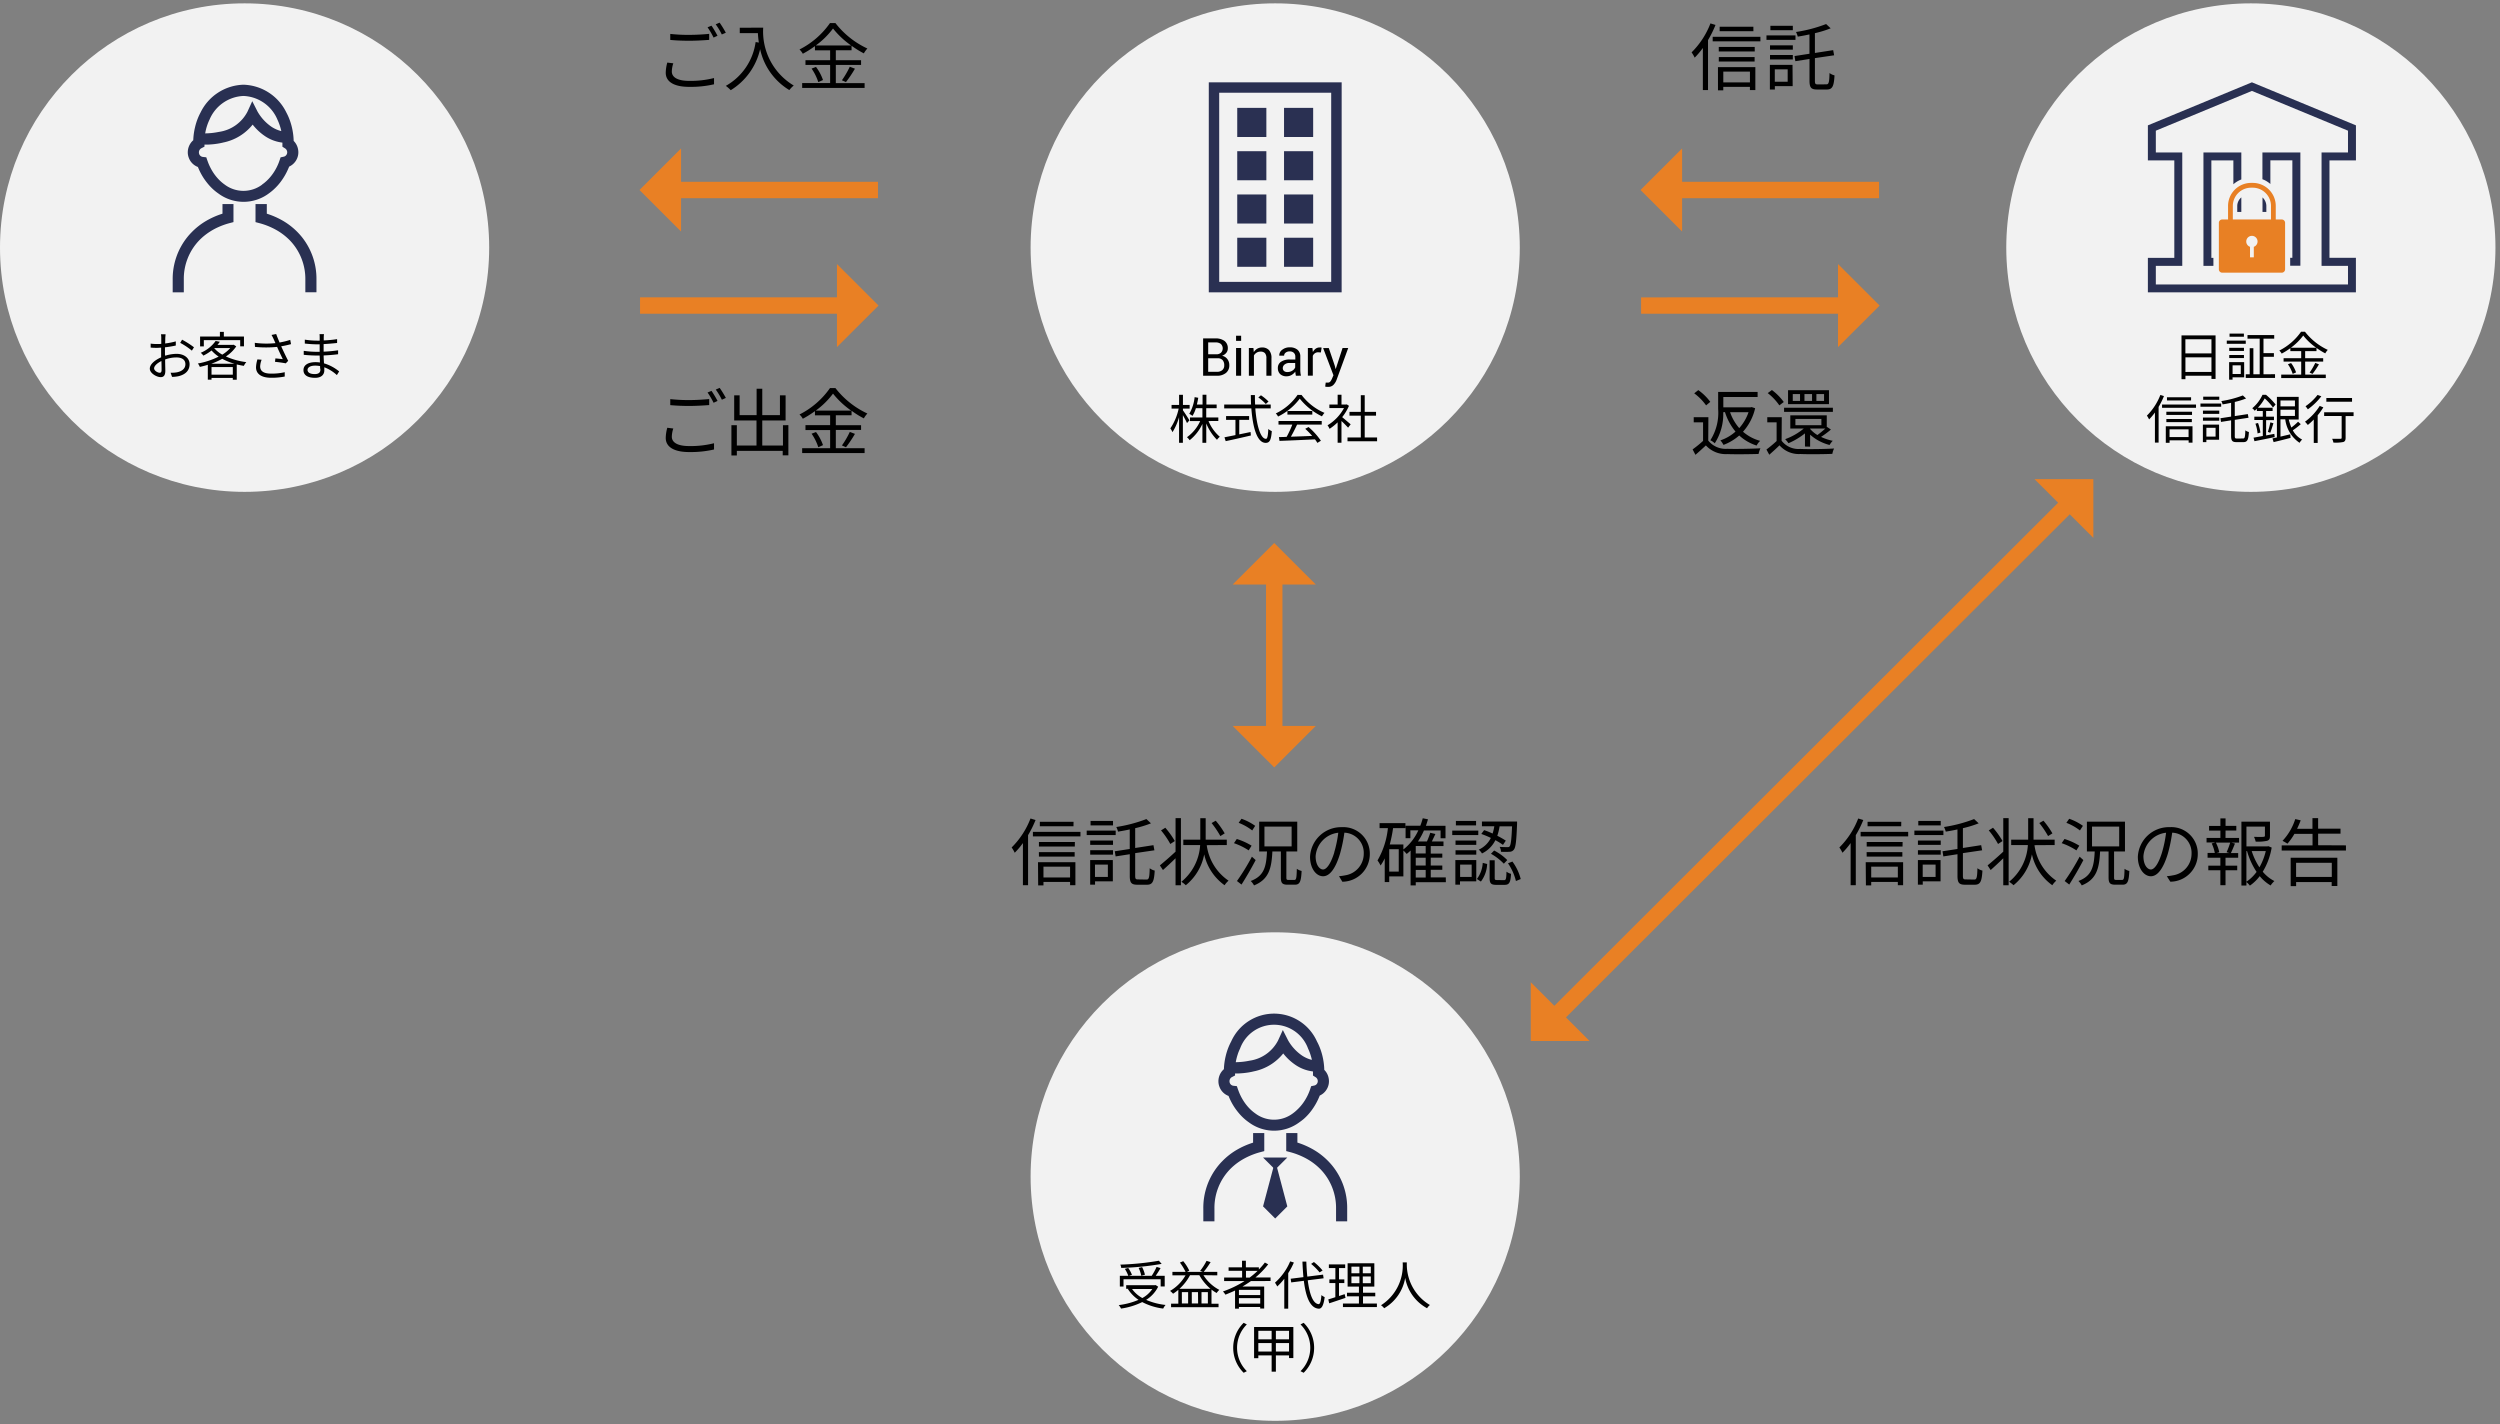 <svg xmlns="http://www.w3.org/2000/svg" width="330" height="188" viewBox="0 0 330 188"><rect x="0" y="0" width="330" height="188" fill="#808080" stroke="none"/><g fill="none"><g transform="translate(135.882 122.103)"><ellipse cx="32.444" cy="33.203" fill="#F2F2F2" rx="32.286" ry="32.241"/><path d="M16.996 47.741a4.316 4.316 0 0 1-1.588 1.74 8.88 8.88 0 0 0 2.567.67 1.94 1.94 0 0 0-.314.479 8.117 8.117 0 0 1-2.769-.859 9.351 9.351 0 0 1-2.798.859 1.918 1.918 0 0 0-.307-.46c.9-.106 1.781-.34 2.616-.694a4.888 4.888 0 0 1-1.401-1.429l.07-.026h-.298v-.478h3.785l.105-.018.332.216zm-4.574-.026h-.485v-1.41h1.12a4.849 4.849 0 0 0-.459-.915l.445-.123c.202.28.367.585.493.907l-.411.13h3.02a8.58 8.58 0 0 0 .646-1.179l.52.16c-.188.34-.43.714-.64 1.02h1.188v1.406h-.534v-.947h-4.903v.951zm5.034-2.985a36.527 36.527 0 0 1-5.333.533 1.584 1.584 0 0 0-.12-.436 36.265 36.265 0 0 0 5.09-.515l.363.418zm-3.909 3.314c.358.494.823.902 1.36 1.194a3.792 3.792 0 0 0 1.32-1.194h-2.68zm1.215-1.762a4.012 4.012 0 0 0-.348-1.019l.463-.104c.168.317.293.655.374 1.004l-.49.12zm8.213-.06a5.449 5.449 0 0 0 2.096 1.94c-.136.121-.256.26-.355.411a5.09 5.09 0 0 1-.68-.451v1.866h.93v.459H18.7v-.467h.957v-1.825a6.02 6.02 0 0 1-.695.515 2.655 2.655 0 0 0-.396-.373 5.512 5.512 0 0 0 2.04-2.052h-1.73v-.46h1.737a7.006 7.006 0 0 0-.747-1.227l.437-.186c.32.381.589.803.8 1.253l-.314.16h2.119l-.374-.13c.325-.413.61-.856.848-1.324l.535.164c-.274.452-.58.883-.916 1.29H24.8v.46l-1.824-.023zm.93 1.795a6.491 6.491 0 0 1-1.472-1.795h-1.23a6.602 6.602 0 0 1-1.393 1.795h4.095zm-2.955.444h-.826v1.493h.826v-1.493zm1.304 0h-.819v1.493h.834l-.015-1.493zm1.304 1.493v-1.493h-.84v1.493h.84zm5.687-2.955c-.373.257-.747.5-1.12.72h2.865v2.9h-.527v-.195h-2.81v.22h-.508v-2.399c-.415.202-.848.373-1.27.549a3.027 3.027 0 0 0-.325-.426 13.692 13.692 0 0 0 2.855-1.373h-2.702v-.467h2.373v-.888h-1.783v-.459h1.771v-.865h.509v.865h1.715v.284c.286-.285.551-.59.792-.914l.437.235a10.515 10.515 0 0 1-1.685 1.739h2v.466L29.244 47zm1.222 1.156h-2.81v.687h2.81v-.687zm0 1.818v-.72h-2.81v.72h2.81zm-1.394-3.437c.37-.273.722-.57 1.054-.888h-1.54v.888h.486zm5.837-1.986a9.349 9.349 0 0 1-.747 1.4v4.687h-.52v-3.944a7.84 7.84 0 0 1-.93 1.018 3.358 3.358 0 0 0-.299-.5 7.77 7.77 0 0 0 2.007-2.813l.49.153zm1.831 2.344c.236 1.836.688 3.079 1.431 3.15.202 0 .314-.396.374-1.194.132.106.276.196.43.268-.153 1.187-.43 1.545-.792 1.526-1.121-.082-1.693-1.518-1.958-3.679l-1.667.21-.071-.486 1.682-.209a40.748 40.748 0 0 1-.131-2.052h.515c.023.701.064 1.373.131 1.981l2.078-.261.07.485-2.092.261zm1.562-1.04a7.397 7.397 0 0 0-1.12-1.12l.373-.25c.421.33.805.705 1.143 1.119l-.396.25zm3.423 3.361c-.747.25-1.536.519-2.152.72l-.12-.518c.258-.075.576-.172.93-.291V47.26h-.788v-.485h.792v-1.493h-.86v-.485h2.153v.485h-.814v1.493h.702v.485h-.702v1.713l.747-.25.112.492zm4.144.747v.47h-4.484v-.47h2.111v-.952H41.92v-.47h1.577v-.81h-1.494v-3.086h3.527v3.086h-1.495v.81h1.618v.47h-1.618v.952h1.835zm-3.363-3.993h1.054v-.873h-1.054v.873zm0 1.31h1.054v-.889h-1.054v.889zm2.56-2.183h-1.061v.873h1.06v-.873zm0 1.294h-1.061v.889h1.06v-.889zm4.749-1.858v.317a6.238 6.238 0 0 0 3.05 5.31 1.54 1.54 0 0 0-.374.426 5.687 5.687 0 0 1-2.889-4.008 5.74 5.74 0 0 1-2.776 4.008 1.908 1.908 0 0 0-.415-.396 6.21 6.21 0 0 0 2.859-5.657h.545zM26.902 55.805a4.605 4.605 0 0 1 1.383-3.298l.415.216a4.333 4.333 0 0 0 0 6.168l-.415.213a4.602 4.602 0 0 1-1.383-3.299zm7.938-2.746v4.105h-.569v-.355h-1.737v2.15h-.56v-2.15h-1.757v.373h-.56V53.06h5.182zm-4.623.507v1.12h1.756v-1.12h-1.756zm1.756 2.732v-1.12h-1.756v1.12h1.756zm2.298-2.732h-1.737v1.12h1.733l.004-1.12zm0 2.732v-1.12h-1.737v1.12h1.737zm3.311-.493a4.602 4.602 0 0 1-1.383 3.3l-.414-.214a4.333 4.333 0 0 0 0-6.168l.414-.216a4.605 4.605 0 0 1 1.383 3.298z" fill="#000"/><g fill="#293052"><path d="M36.255 25.56c.34-.306.65-.643.927-1.007a8.451 8.451 0 0 0 1.05-1.817c.03-.075.067-.15.097-.228a2.05 2.05 0 0 0 .867-.746c.294-.439.406-.974.314-1.493a2.1 2.1 0 0 0-.587-1.15 8.571 8.571 0 0 0-.074-.929 8.603 8.603 0 0 0-.553-2.104 7.76 7.76 0 0 0-.34-.72 6.196 6.196 0 0 0-5.66-3.67 6.196 6.196 0 0 0-5.659 3.67 8.36 8.36 0 0 0-.333.701 8.235 8.235 0 0 0-.403 1.273 8.572 8.572 0 0 0-.228 1.686l-.026.026a2.125 2.125 0 0 0-.684 1.818c.022.17.065.336.127.496a2.04 2.04 0 0 0 1.196 1.194c.173.437.383.86.628 1.261.158.259.331.508.519.747.277.36.587.696.927 1 .19.168.39.325.598.47a5.578 5.578 0 0 0 6.707-.022 6.8 6.8 0 0 0 .59-.456zm-8.759-8.49c.089-.263.193-.521.314-.772a4.772 4.772 0 0 1 4.484-3.135 4.772 4.772 0 0 1 4.485 3.135c.123.262.229.531.317.806.076.23.14.462.19.698a3.673 3.673 0 0 1-.6-.198 4.254 4.254 0 0 1-.7-.373 6.097 6.097 0 0 1-1.842-2.011l-.691-1.362-.635 1.392a5.022 5.022 0 0 1-3.767 2.66 9.698 9.698 0 0 1-1.812.198c.06-.352.147-.699.261-1.037h-.004zm7.254 7.811a4.115 4.115 0 0 1-4.948-.022 5.357 5.357 0 0 1-.58-.474 6.085 6.085 0 0 1-.832-.974 6.915 6.915 0 0 1-.815-1.597l-.041-.105-.15-.44-.463-.052a.582.582 0 0 1-.504-.523.615.615 0 0 1 .32-.623l.408-.209v-.269h.434c.443-.017.885-.06 1.322-.13.247-.041.501-.09.748-.153a6.645 6.645 0 0 0 3.856-2.359 7.096 7.096 0 0 0 1.73 1.59 5.166 5.166 0 0 0 1.917.746l.28.045v.538l.352.22c.2.13.307.364.276.6a.586.586 0 0 1-.452.497l-.415.086-.134.399a6.852 6.852 0 0 1-.878 1.746 6.022 6.022 0 0 1-.841.97 5.3 5.3 0 0 1-.587.493h-.003zm-5.224 3.844c-.75.235-1.47.553-2.15.948a9.054 9.054 0 0 0-1.924 1.508 8.018 8.018 0 0 0-.549.615 8.81 8.81 0 0 0-1.947 5.638v1.683h1.469v-1.683a7.33 7.33 0 0 1 1.988-5.123 7.59 7.59 0 0 1 .575-.545c.363-.31.754-.585 1.166-.825a9.56 9.56 0 0 1 2.298-.952l.55-.145V27.46h-1.473l-.003 1.265zm10.47 3.063a9.114 9.114 0 0 0-2.474-2.123 10.69 10.69 0 0 0-2.148-.948V27.46H33.9v2.38l.55.146a9.56 9.56 0 0 1 2.298.952 7.967 7.967 0 0 1 1.741 1.37 7.327 7.327 0 0 1 1.988 5.123v1.683h1.469V37.43a8.814 8.814 0 0 0-1.951-5.643zm-5.953-1.097l-1.6 1.598-1.602-1.598"/><path d="M34.043 37.14l-1.6 1.6-1.602-1.6 1.603-6.038z"/></g></g><path fill="#000" d="M136.695 108.242a14.19 14.19 0 0 1-.99 2v6.602h-.68v-5.56a10.39 10.39 0 0 1-1.08 1.28 4.297 4.297 0 0 0-.408-.698 10.839 10.839 0 0 0 2.489-3.825l.669.201zm5.926 1.564v.6h-6.278v-.6h6.278zm-5.605 4.008h4.936v3.03h-.702v-.43h-3.513v.456h-.699l-.022-3.056zm4.858-2.075h-4.735v-.594h4.746l-.011.594zm-4.742.746h4.723v.582h-4.716l-.007-.582zm4.566-3.414h-4.44v-.594h4.451l-.01.594zm-3.96 5.325v1.433h3.512v-1.426l-3.513-.007zm9.532-4.165h-3.827v-.593h3.83l-.003.593zm-.374 6.105h-2.35v.444h-.643v-3.25h2.99l.003 2.806zm-2.99-5.385h3.012v.571h-3.011v-.57zm0 1.28h3.012v.583h-3.011v-.583zm3.012-3.28h-2.963v-.586h2.963v.586zm-2.38 5.172v1.631h1.7v-1.63h-1.7zm6.823 1.978c.303 0 .374-.302.4-1.493.197.148.422.253.662.31-.079 1.396-.262 1.866-1.01 1.866h-1.274c-.788 0-1.008-.243-1.008-1.172v-2.854l-1.869.29-.108-.679 1.973-.302v-2.582c-.527.116-1.05.213-1.547.291a2.774 2.774 0 0 0-.232-.612 18.876 18.876 0 0 0 3.976-1.049l.602.564c-.677.266-1.373.48-2.082.642v2.612l2.41-.373.128.679-2.538.373v2.985c0 .407.068.485.374.485l1.143.02zm3.812-8.109h.71v8.86h-.71v-3.56a47.447 47.447 0 0 1-1.663 1.552l-.407-.612a45.45 45.45 0 0 0 2.07-1.814v-4.426zm-.691 3.415a10.791 10.791 0 0 0-1.226-1.795l.564-.351c.476.543.896 1.132 1.256 1.758l-.594.388zm4.809.156a6.716 6.716 0 0 0 2.877 4.687 2.833 2.833 0 0 0-.523.601 6.817 6.817 0 0 1-2.69-4.075 6.88 6.88 0 0 1-2.43 4.075 3.516 3.516 0 0 0-.582-.455 6.766 6.766 0 0 0 2.477-4.851h-2.223v-.71h2.242v-2.832h.71v2.833h2.787v.709l-2.645.018zm1.797-1.201a12.388 12.388 0 0 0-1.158-1.72l.545-.31c.447.519.843 1.079 1.185 1.672l-.572.358zm3.737 1.888a8.6 8.6 0 0 0-1.943-.952l.374-.552a8.518 8.518 0 0 1 1.954.885l-.385.62zm.923 1.28a45.174 45.174 0 0 1-1.868 3.232l-.602-.467a28.507 28.507 0 0 0 1.973-3.213l.497.448zm-.456-3.91a7.054 7.054 0 0 0-1.79-1.008l.374-.534a7.029 7.029 0 0 1 1.808.933l-.392.608zm5.568 6.53c.243 0 .291-.224.321-1.467.19.135.405.231.632.284-.068 1.436-.254 1.813-.893 1.813h-.953c-.718 0-.893-.224-.893-.97v-3.414h-1.121c-.109 2.239-.467 3.686-2.422 4.478a2.299 2.299 0 0 0-.437-.583c1.79-.668 2.051-1.91 2.149-3.9h-1.032v-3.932h5.026v3.937H169.8v3.407c0 .29.037.347.28.347h.78zm-3.954-4.426h3.588v-2.612h-3.588v2.612zm9.843 3.933c.278-.02.553-.058.826-.116a2.882 2.882 0 0 0 2.44-2.843 2.662 2.662 0 0 0-2.556-2.784 20.295 20.295 0 0 1-.572 2.765c-.594 1.97-1.36 2.986-2.242 2.986-.882 0-1.719-.99-1.719-2.572a4.108 4.108 0 0 1 4.197-3.907 3.497 3.497 0 0 1 2.616.965c.7.67 1.09 1.6 1.076 2.57a3.648 3.648 0 0 1-3.625 3.667l-.441-.73zm-.632-3.146c.252-.846.43-1.713.535-2.59a3.36 3.36 0 0 0-2.99 3.105c0 1.213.565 1.747.983 1.747.419 0 .983-.638 1.484-2.258l-.012-.004zm14.738 3.941h-3.976v.418h-.68v-4.601c-.164.164-.34.31-.515.455a4.66 4.66 0 0 0-.438-.455v3.414h-1.868v.747h-.594v-3.124a6.32 6.32 0 0 1-.546.94 4.477 4.477 0 0 0-.407-.667 10.584 10.584 0 0 0 1.371-4.262h-1.098v-.66h3.411v.66h-1.629a18.077 18.077 0 0 1-.437 2.153h1.797v.66a6.681 6.681 0 0 0 1.973-2.522h-1.05v1.03h-.631V109h1.943c.127-.323.235-.653.321-.99l.692.139c-.086.291-.176.582-.273.855h2.586v1.649h-.65v-1.03h-2.198a8.58 8.58 0 0 1-.788 1.448h1.184c.17-.373.315-.755.438-1.146l.68.164c-.157.333-.322.68-.467.982h1.535v.612h-1.681v.989h1.524v.545h-1.524v1.03h1.524v.563h-1.524v1.008h1.984l.011.634zm-6.221-4.355h-1.256v2.952h1.256v-2.952zm3.557-.425h-1.312v.989h1.312v-.99zm0 1.552h-1.312v1.03h1.312v-1.03zm-1.312 2.612h1.312v-1.007h-1.312v1.007zm8.251-5.605h-3.434v-.593h3.442l-.008.593zm-.261 6.105h-2.15v.444h-.612v-3.25h2.762v2.806zm0-4.814h-2.74v-.57h2.74v.57zm-2.74.71h2.74v.582h-2.74v-.583zm2.713-3.28h-2.664v-.587h2.664v.586zm-2.107 5.171v1.631h1.524v-1.63h-1.524zm2.216 1.903c.46-.617.728-1.357.77-2.127l.582.146c-.03.84-.319 1.65-.825 2.321l-.527-.34zm3.441-4.504a9.718 9.718 0 0 0-1.001-.62 3.824 3.824 0 0 1-1.768 1.755 2.314 2.314 0 0 0-.426-.504 3.294 3.294 0 0 0 1.596-1.549c-.41-.198-.832-.372-1.263-.522l.374-.504c.373.116.747.28 1.12.448a6.63 6.63 0 0 0 .225-.963h-1.633v-.62h4.637v.303c-.086 2.28-.183 3.123-.426 3.407a.692.692 0 0 1-.571.28 8.835 8.835 0 0 1-1.122 0 1.562 1.562 0 0 0-.183-.65c.438.038.845.038 1.002.038.157 0 .254 0 .31-.097.164-.175.254-.855.329-2.65h-1.644a7.764 7.764 0 0 1-.303 1.25c.386.192.76.406 1.121.642l-.374.556zm.135 4.657c.254 0 .303-.138.329-1.119.18.133.384.23.601.284-.067 1.164-.243 1.455-.855 1.455h-1.08c-.718 0-.893-.194-.893-.914v-2.333h.672v2.329c0 .243.038.284.322.284l.904.014zm-1.3-3.91a6.88 6.88 0 0 1 1.73 1.261l-.449.478a7.51 7.51 0 0 0-1.7-1.31l.418-.43zm2.41 1.455a6.642 6.642 0 0 1 1.098 2.31l-.631.261a7.119 7.119 0 0 0-1.05-2.34l.583-.23z"/><path fill="#E98024" d="M169.283 95.82V77.16h4.406l-5.49-5.481-5.49 5.481h4.407v18.66h-4.406l5.49 5.481 5.489-5.481h-3.621z"/><path fill="#000" d="M245.954 108.242a14.19 14.19 0 0 1-.99 2v6.602h-.68v-5.56a10.39 10.39 0 0 1-1.08 1.28 4.297 4.297 0 0 0-.408-.698 10.839 10.839 0 0 0 2.489-3.825l.669.201zm5.926 1.564v.6h-6.277v-.6h6.277zm-5.605 4.008h4.936v3.03h-.698v-.43H247v.456h-.699l-.026-3.056zm4.858-2.075h-4.73v-.594h4.741l-.011.594zm-4.742.746h4.72v.582h-4.709l-.01-.582zm4.566-3.414h-4.439v-.594h4.45l-.01.594zM247 114.396v1.433h3.516v-1.426l-3.516-.007zm9.529-4.165h-3.83v-.593h3.83v.593zm-.374 6.105h-2.35v.444h-.643v-3.25h2.99l.003 2.806zm-2.99-5.385h3.013v.571h-3.012v-.57zm0 1.28h3.013v.583h-3.012v-.583zm3.013-3.28h-2.964v-.586h2.964v.586zm-2.38 5.172v1.631h1.7v-1.63h-1.7zm6.823 1.978c.302 0 .373-.302.4-1.493.196.148.421.253.66.31-.078 1.396-.26 1.866-1.008 1.866h-1.274c-.789 0-1.01-.243-1.01-1.172v-2.854l-1.868.29-.108-.679 1.973-.302v-2.582c-.527.116-1.05.213-1.547.291a2.774 2.774 0 0 0-.232-.612 18.876 18.876 0 0 0 3.976-1.049l.602.564a14.55 14.55 0 0 1-2.081.642v2.612l2.41-.373.127.679-2.537.373v2.985c0 .407.067.485.373.485l1.144.02zm3.811-8.109h.71v8.86h-.71v-3.56a47.447 47.447 0 0 1-1.663 1.552l-.407-.612a45.45 45.45 0 0 0 2.07-1.814v-4.426zm-.691 3.415a10.791 10.791 0 0 0-1.226-1.795l.564-.351c.476.543.897 1.132 1.256 1.758l-.594.388zm4.81.156a6.716 6.716 0 0 0 2.876 4.687 2.833 2.833 0 0 0-.523.601 6.817 6.817 0 0 1-2.69-4.075 6.88 6.88 0 0 1-2.43 4.075 3.516 3.516 0 0 0-.582-.455 6.766 6.766 0 0 0 2.477-4.851h-2.204v-.71h2.242v-2.832h.71v2.833h2.787v.709l-2.664.018zm1.796-1.201a12.388 12.388 0 0 0-1.158-1.72l.546-.31c.446.519.842 1.079 1.184 1.672l-.572.358zm3.737 1.888a8.6 8.6 0 0 0-1.943-.952l.374-.552a8.518 8.518 0 0 1 1.954.885l-.385.62zm.923 1.28a45.174 45.174 0 0 1-1.868 3.232l-.602-.467a28.507 28.507 0 0 0 1.973-3.213l.497.448zm-.456-3.91a7.054 7.054 0 0 0-1.79-1.008l.374-.534a7.029 7.029 0 0 1 1.809.933l-.393.608zm5.568 6.53c.243 0 .292-.224.321-1.467.19.135.405.231.632.284-.067 1.436-.254 1.813-.893 1.813h-.953c-.717 0-.893-.224-.893-.97v-3.414h-1.121c-.108 2.239-.467 3.686-2.422 4.478a2.299 2.299 0 0 0-.437-.583c1.79-.668 2.052-1.91 2.149-3.9h-1.031v-3.932h5.026v3.937h-1.44v3.407c0 .29.038.347.281.347h.781zm-3.972-4.426h3.587v-2.612h-3.587v2.612zm9.873 3.933c.277-.02.553-.058.825-.116a2.882 2.882 0 0 0 2.44-2.843 2.662 2.662 0 0 0-2.556-2.784 20.295 20.295 0 0 1-.571 2.765c-.594 1.97-1.36 2.986-2.242 2.986-.882 0-1.72-.99-1.72-2.572a4.108 4.108 0 0 1 4.22-3.91 3.497 3.497 0 0 1 2.616.964c.7.67 1.09 1.601 1.075 2.57a3.648 3.648 0 0 1-3.624 3.668l-.464-.728zm-.632-3.146c.252-.846.43-1.713.534-2.59a3.36 3.36 0 0 0-2.99 3.105c0 1.213.565 1.747.984 1.747.418 0 .975-.638 1.472-2.258v-.004zm8.378-1.907h1.79v.62h-1.01l.468.127c-.176.448-.374.914-.535 1.254h.96v.612h-1.67v1.048h1.544v.612h-1.544v1.97h-.68v-1.97h-1.591v-.612h1.591v-1.048H291.4v-.631h.953a5.365 5.365 0 0 0-.407-1.254l.475-.127h-1.155v-.6h1.827v-.963h-1.495v-.62h1.495v-.992h.68v.981h1.42v.62h-1.42l-.007.973zm.145 1.892c.186-.414.345-.839.479-1.272h-1.895c.21.403.362.834.449 1.28l-.34.097h1.681l-.374-.105zm5.95-.62a8.922 8.922 0 0 1-1.178 3.191c.423.511.945.93 1.536 1.232-.188.174-.355.37-.497.582a5.379 5.379 0 0 1-1.438-1.231 5.684 5.684 0 0 1-1.3 1.253 2.614 2.614 0 0 0-.457-.477v.466h-.661v-8.433h3.77v1.866c0 .373-.067.552-.373.66a5.744 5.744 0 0 1-1.518.108 2.237 2.237 0 0 0-.224-.63c.602.018 1.121.018 1.256 0 .134-.02.194-.038.194-.153v-1.198h-2.44v2.612h2.761l.127-.03.441.183zm-3.334 4.512c.52-.35.975-.79 1.342-1.298a9.614 9.614 0 0 1-1.256-2.747h-.086v4.045zm.699-4.048a8.55 8.55 0 0 0 1.02 2.145 8.005 8.005 0 0 0 .837-2.145h-1.857zm12.44-.75v.679h-8.483v-.68h4.073v-1.522h-2.391a7.919 7.919 0 0 1-.923 1.299 5.94 5.94 0 0 0-.65-.374 7.495 7.495 0 0 0 1.681-2.873l.718.164c-.14.382-.3.755-.479 1.12h2.033v-1.41h.747v1.395h2.956v.66h-2.956v1.523l3.674.019zm-7.298 1.63h6.162v3.732h-.748v-.522h-4.693v.54h-.717l-.004-3.75zm.717.668v1.866h4.712v-1.866h-4.712z"/><path fill="#E98024" d="M206.707 134.297l66.5-66.409L276.322 71v-7.754h-7.765l3.116 3.112-66.5 66.409-.553-.556-2.56-2.557v7.755h7.762l-2.56-2.56z"/><g transform="translate(264)"><ellipse cx="33.114" cy="32.684" fill="#F2F2F2" rx="32.286" ry="32.241"/><path d="M28.454 44.274v5.747h-.542v-.422h-3.434v.452h-.52v-5.777h4.496zm-3.983.508v1.866h3.441v-1.866h-3.441zm3.441 4.31v-1.926h-3.434V49.1l3.434-.007zm4.529-3.709h-2.507v-.422h2.507v.422zm-.209 4.422h-1.536v.313h-.452v-2.314h1.984l.004 2zm-.03-3.482H30.26v-.41h1.943v.41zm-1.943.534h1.943v.41H30.26v-.41zm1.936-2.407H30.3v-.415h1.895v.415zM30.7 48.222v1.15h1.084v-1.15H30.7zm5.605 1.172v.493h-3.864v-.482h.52v-3.444h.485v3.444h.834v-4.702h-1.61v-.477h3.527v.477H34.78v1.907h1.376v.485H34.78v2.31l1.525-.01zm3.987.052h2.713v.46H37.12v-.46h2.638v-1.712h-2.324v-.452h2.324v-.93h-1.431v-.395a9.262 9.262 0 0 1-1.144.72 1.66 1.66 0 0 0-.314-.403 7.777 7.777 0 0 0 2.874-2.489h.512a8.17 8.17 0 0 0 3.012 2.4c-.13.139-.24.293-.333.459a8.824 8.824 0 0 1-1.158-.72v.429H40.28v.929h2.38v.452h-2.38l.011 1.712zm-1.868-1.526c.283.375.504.792.658 1.235l-.445.202a4.848 4.848 0 0 0-.632-1.276l.419-.16zm3.31-2.022a8.13 8.13 0 0 1-1.707-1.609 7.573 7.573 0 0 1-1.626 1.609h3.334zm-.866 3.283a8.04 8.04 0 0 0 .747-1.276l.486.187c-.254.439-.538.86-.848 1.261l-.385-.172zm-19.226 3.101a10.07 10.07 0 0 1-.706 1.43v4.713h-.486V54.45a7.54 7.54 0 0 1-.77.914 3.089 3.089 0 0 0-.291-.5 7.738 7.738 0 0 0 1.778-2.732l.475.15zm4.234 1.12v.43h-4.484v-.434l4.484.004zm-3.991 2.862h3.527v2.164H24.9v-.306h-2.514v.325h-.501v-2.183zm3.464-1.493h-3.39v-.421h3.39v.421zm-3.39.534h3.364v.418H21.96v-.418zm3.263-2.44h-3.18v-.422h3.184l-.004.422zm-2.84 3.806v1.019h2.511v-1.02h-2.511zm6.816-2.981h-2.736v-.422h2.736v.421zm-.277 4.358H27.24v.313h-.46v-2.313h2.138l.003 2zm-2.13-3.848h2.153v.43H26.79v-.43zm0 .915h2.153v.418H26.79v-.418zm2.153-2.344h-2.12v-.414h2.12v.414zm-1.7 3.695v1.164h1.214v-1.164h-1.215zM32.1 57.88c.217 0 .258-.217.284-1.075.14.105.3.18.471.22-.056.997-.187 1.336-.721 1.336h-.908c-.56 0-.721-.171-.721-.84v-2.037l-1.334.21-.075-.486 1.409-.216V53.17c-.374.082-.748.153-1.121.209a1.98 1.98 0 0 0-.169-.437 13.467 13.467 0 0 0 2.84-.746l.43.403c-.486.19-.985.344-1.495.459v1.865l1.723-.265.09.486-1.813.276v2.12c0 .29.049.346.277.346l.833-.007zm4.16-.183c-.938.202-1.943.396-2.672.541l-.12-.466c.333-.056.748-.138 1.223-.22v-2.109H33.57v-.44h1.12v-.747h-.784v-.298c-.09.09-.187.18-.284.261a1.867 1.867 0 0 0-.325-.332 5.024 5.024 0 0 0 1.353-1.776h.46c.464.385.89.815 1.27 1.283l-.348.396a8.15 8.15 0 0 0-1.09-1.202 6.21 6.21 0 0 1-.901 1.236h1.943v.432h-.856v.747h1.035v.451h-1.035v2.023l1.084-.21.048.43zm-2.2-1.866c.152.41.257.835.313 1.269l-.373.112a5.296 5.296 0 0 0-.284-1.287l.343-.094zm1.296 1.18c.135-.414.246-.835.333-1.262l.403.123c-.13.422-.291.93-.418 1.254l-.318-.116zm4.346-1.02a9.23 9.23 0 0 1-1.05.81c.273.525.703.951 1.23 1.22a2.053 2.053 0 0 0-.34.43 4.369 4.369 0 0 1-1.888-3.097h-.631v2.28l1.285-.306.049.47c-.785.209-1.618.414-2.242.56l-.146-.493.583-.123V52.39h2.873v2.985h-1.308c.086.362.2.716.34 1.06.316-.234.613-.49.89-.769l.355.325zm-2.68-3.126v.768h1.91v-.768h-1.91zm0 2.037h1.91v-.817h-1.91v.817zm5.658-1.131a8.699 8.699 0 0 1-.747 1.049v3.646h-.516v-3.09a8.041 8.041 0 0 1-.785.72 4.808 4.808 0 0 0-.373-.429 7.572 7.572 0 0 0 1.943-2.086l.478.19zm-.265-1.459a8.51 8.51 0 0 1-1.779 1.72 4.441 4.441 0 0 0-.306-.41 6.913 6.913 0 0 0 1.588-1.493l.497.183zm4.256 2.612h-1.05v2.863c0 .317-.075.477-.307.56-.43.078-.868.103-1.304.074a1.823 1.823 0 0 0-.168-.5h1.084c.134 0 .172-.034.172-.153v-2.855h-2.31v-.492h3.887l-.004.503zm-.202-1.899h-3.39v-.485h3.39v.485z" fill="#000"/><path fill="#293052" d="M27.901 21.172h2.904v3.153c.309-.274.664-.49 1.05-.638v-3.564h-5v14.968h1.315v-1.049h-.269v-12.87zm3.416 6.008v.798h.538v-1.922c-.332.281-.528.69-.538 1.124zm4.372-7.053h-1.05v3.53c.386.143.742.357 1.05.63V21.16h2.903v12.87h-.288v1.05h1.346V20.127h-3.961zm-1.039 7.851h.508v-.798a1.566 1.566 0 0 0-.508-1.12v1.918z"/><path fill="#293052" d="M46.985 21.172v-4.624l-13.733-5.683-13.732 5.683v4.624h3.49v12.87h-3.49v4.542h27.46V34.03h-3.49V21.17h3.494zm-3.49 13.919h2.44v2.455H20.57v-2.455h3.49V20.127h-3.49V17.25L33.252 12l12.683 5.25v2.877h-3.49v14.967l1.05-.003z"/><path fill="#E88024" d="M37.183 28.97H36.4v-1.79a3.043 3.043 0 0 0-3.042-3.038h-.213a3.043 3.043 0 0 0-3.042 3.038v1.79h-.766a.448.448 0 0 0-.448.449v6.127a.447.447 0 0 0 .448.448h7.847c.248 0 .449-.2.449-.448v-6.127a.447.447 0 0 0-.449-.448zm-3.68 3.61v1.387h-.501V32.58a.746.746 0 1 1 .5 0zm2.268-3.61h-5.037v-1.79a2.412 2.412 0 0 1 2.41-2.404h.213a2.412 2.412 0 0 1 2.414 2.411v1.784z"/></g><path fill="#000" d="M226.448 3.293a14.19 14.19 0 0 1-.99 2v6.598h-.68v-5.56a10.39 10.39 0 0 1-1.08 1.28 4.35 4.35 0 0 0-.408-.698 10.82 10.82 0 0 0 2.49-3.825l.668.205zm5.926 1.564v.6h-6.3v-.6h6.3zm-5.605 4.008h4.937v3.026h-.718v-.425h-3.516v.455h-.699l-.004-3.056zm4.858-2.075h-4.75v-.593h4.743l.007.593zm-4.742.746h4.723v.582h-4.73l.007-.582zm4.566-3.414h-4.457v-.594h4.45l.007.594zm-3.975 5.329v1.425h3.516V9.451h-3.516zm9.528-4.187h-3.83V4.67h3.83v.594zm-.373 6.105h-2.35v.447h-.658v-3.25h2.989l.019 2.803zm-2.99-5.385h3.012v.57h-3.012v-.57zm0 1.28h3.012v.582h-3.012v-.582zm3.012-3.28h-2.963v-.582h2.963v.582zm-2.38 5.172v1.63h1.7v-1.63h-1.7zm6.823 1.978c.303 0 .374-.303.4-1.493.197.147.422.253.661.31-.078 1.395-.261 1.865-1.009 1.865h-1.285c-.789 0-1.009-.242-1.009-1.175V7.786l-1.868.291-.109-.679 1.973-.302V4.543c-.527.116-1.05.213-1.547.291a2.781 2.781 0 0 0-.231-.612 18.85 18.85 0 0 0 3.975-1.048l.602.563a14.14 14.14 0 0 1-2.081.642v2.612l2.41-.373.127.68-2.537.373v2.985c0 .407.067.485.373.485l1.155-.007zm-15.608 47.022a2.943 2.943 0 0 0 2.507 1.086c1.057.037 3.236 0 4.383-.067-.11.238-.192.489-.243.746-1.057.037-3.071.06-4.14.019a3.541 3.541 0 0 1-2.818-1.146c-.437.407-.893.825-1.378 1.243l-.374-.717a15 15 0 0 0 1.379-1.12v-2.45h-1.233v-.68h1.935l-.018 3.086zm-.284-4.646a7.069 7.069 0 0 0-1.566-1.59l.534-.425a6.894 6.894 0 0 1 1.585 1.552l-.553.463zm2.264.903a7.142 7.142 0 0 1-1.121 4.105 1.868 1.868 0 0 0-.583-.4 6.74 6.74 0 0 0 1.031-4.141v-2.24h5.21v.669h-4.526v1.358h3.606l.135-.03.46.15a6.949 6.949 0 0 1-1.604 3.104c.654.568 1.428.98 2.265 1.205a2.24 2.24 0 0 0-.467.62 6.104 6.104 0 0 1-2.295-1.329 6.807 6.807 0 0 1-2.077 1.243 3.15 3.15 0 0 0-.408-.6 5.607 5.607 0 0 0 1.992-1.158 7.602 7.602 0 0 1-1.39-2.57l-.228.014zm.904 0a6.3 6.3 0 0 0 1.207 2.097 6.062 6.062 0 0 0 1.226-2.097h-2.433zm6.798 3.762c.58.751 1.5 1.16 2.447 1.086 1.069.048 3.303.018 4.484-.06a2.61 2.61 0 0 0-.231.709c-1.088.048-3.14.067-4.227.019a3.391 3.391 0 0 1-2.75-1.146c-.426.418-.874.825-1.349 1.243l-.374-.69c.468-.35.916-.723 1.342-1.12v-2.467h-1.233v-.679h1.913l-.022 3.105zm-.296-4.665a7.165 7.165 0 0 0-1.535-1.62l.553-.406c.6.444 1.128.977 1.565 1.582l-.583.444zm7.067.855h-6.443v-.545h6.443v.545zm-3.685 4.578v-1.739a9.303 9.303 0 0 1-2.178 1.3 4.386 4.386 0 0 0-.438-.535 8.048 8.048 0 0 0 2.46-1.406h-1.78v-1.736h4.813v1.553l.03-.03.516.35c-.41.354-.845.678-1.3.97.49.237 1.009.41 1.543.516a2.874 2.874 0 0 0-.419.552 6.165 6.165 0 0 1-2.567-1.358v1.582l-.68-.019zm3.169-5.597h-5.403V51.51h5.403v1.836zm-3.82-1.329h-.96v.904h.96v-.904zm-.612 4.105h3.43v-.824h-3.43v.824zm2.197-4.105h-1.001v.904h1.001v-.904zm-.254 4.602c.276.317.6.589.96.806.364-.264.71-.55 1.04-.855h-1.992l-.008.049zm1.839-4.602h-1.01v.904h1.01v-.904z"/><path fill="#E98024" d="M222.039 23.997v-4.4l-5.49 5.482 5.49 5.481v-4.4h25.996v-2.163zm20.578 15.255v-4.4l5.493 5.482-5.493 5.481v-4.4h-25.993v-2.163z"/><g transform="translate(135.882)"><ellipse cx="32.444" cy="32.684" fill="#F2F2F2" rx="32.286" ry="32.241"/><g fill="#2A3052"><path d="M41.214 38.584H23.678v-27.72h17.54l-.004 27.72zm-16.158-1.381h14.78V12.242H25.052l.003 24.96z"/><path d="M27.433 25.668h3.845v3.84h-3.845zm6.177 0h3.845v3.84H33.61zm-6.177 5.714h3.845v3.84h-3.845zm6.177 0h3.845v3.84H33.61zm-6.177-17.14h3.845v3.84h-3.845zm6.177 0h3.845v3.84H33.61zm-6.177 5.713h3.845v3.84h-3.845zm6.177 0h3.845v3.84H33.61z"/></g><path d="M22.93 49.6v-4.93h1.61c.43-.025.855.091 1.211.332.301.242.464.615.438 1a.906.906 0 0 1-.21.586 1.244 1.244 0 0 1-.553.373c.28.053.531.209.703.437.171.229.262.508.258.795.024.394-.14.777-.441 1.033-.342.26-.763.392-1.192.373H22.93zm.669-2.833h1.08c.22.01.436-.064.605-.205a.824.824 0 0 0-.018-1.168 1.156 1.156 0 0 0-.725-.198h-.942v1.571zm0 .526v1.784h1.155c.256.016.509-.064.71-.224a.802.802 0 0 0 .254-.634 1.003 1.003 0 0 0-.213-.68.815.815 0 0 0-.654-.246h-1.252zm4.35-2.295h-.67v-.679h.67V45zm0 4.601h-.67v-3.664h.67v3.664zm1.621-3.664l.049.545a1.33 1.33 0 0 1 .46-.452c.19-.109.407-.164.627-.16a1.2 1.2 0 0 1 .92.347c.24.303.356.686.325 1.07V49.6h-.67v-2.298a.992.992 0 0 0-.19-.687.77.77 0 0 0-.586-.201.939.939 0 0 0-.512.138 1 1 0 0 0-.355.373v2.672h-.67v-3.661h.602zm5.606 3.665a5.37 5.37 0 0 1-.053-.292 2.076 2.076 0 0 1-.022-.257 1.55 1.55 0 0 1-.486.44 1.25 1.25 0 0 1-.646.18 1.197 1.197 0 0 1-.875-.296 1.078 1.078 0 0 1-.299-.806.947.947 0 0 1 .426-.82 1.99 1.99 0 0 1 1.155-.295h.725v-.373a.671.671 0 0 0-.198-.508.77.77 0 0 0-.557-.187.8.8 0 0 0-.523.165.492.492 0 0 0-.202.395h-.639v-.018a.888.888 0 0 1 .374-.747c.291-.23.656-.347 1.027-.332.361-.017.717.095 1.002.317.258.23.396.566.373.91v1.766c0 .124.006.249.02.373.012.127.037.251.074.373l-.676.011zm-1.122-.49c.232.003.46-.062.654-.186a.881.881 0 0 0 .374-.425v-.586h-.747a.972.972 0 0 0-.647.201.604.604 0 0 0-.243.478.5.5 0 0 0 .154.373.64.64 0 0 0 .467.142l-.012.004zm4.421-2.586l-.344-.022a.767.767 0 0 0-.444.127.81.81 0 0 0-.28.35v2.613h-.65v-3.657h.597l.064.534c.088-.175.216-.327.373-.445a.905.905 0 0 1 .527-.16.82.82 0 0 1 .142 0l.112.026-.097.634zm1.824 1.717l.12.459h.018l.9-2.765h.748l-1.543 4.217a1.895 1.895 0 0 1-.4.641.916.916 0 0 1-.7.273 1.497 1.497 0 0 1-.205 0l-.194-.034.067-.526h.3a.411.411 0 0 0 .336-.179c.093-.13.17-.272.228-.422l.16-.373-1.364-3.59h.748l.78 2.299zM20.8 55.846c-.097-.235-.34-.686-.542-1.052v3.653h-.504v-3.38a7.715 7.715 0 0 1-.867 1.98 2.5 2.5 0 0 0-.284-.5 7.342 7.342 0 0 0 1.099-2.611h-.938v-.486h.994v-1.332h.508v1.332h.882v.486h-.882v.227c.187.258.747 1.12.856 1.325l-.322.358zm2.84-.269c.33.8.841 1.512 1.495 2.079a1.85 1.85 0 0 0-.374.396 6.537 6.537 0 0 1-1.416-2.157v2.552h-.508v-2.489a5.972 5.972 0 0 1-1.686 2.15 1.883 1.883 0 0 0-.355-.396 5.293 5.293 0 0 0 1.75-2.135h-1.353v-.47h1.644v-1.224h-.86c-.106.358-.258.7-.452 1.019a1.95 1.95 0 0 0-.426-.272 5.465 5.465 0 0 0 .71-2.206l.478.082c-.048.306-.112.605-.179.888h.747v-1.29h.509v1.29h1.352v.49h-1.375v1.22h1.596v.47l-1.297.003zm6.18-1.664c.176 2.329.714 4.012 1.402 4.012.187 0 .27-.373.314-1.303.134.123.29.22.46.284-.09 1.198-.284 1.552-.811 1.552-1.121 0-1.7-1.989-1.887-4.549h-3.584v-.507h3.546c-.022-.41-.026-.832-.033-1.254h.541c0 .43 0 .847.03 1.254h2.056v.507l-2.033.004zm-2.122 3.426c.486-.105.987-.202 1.495-.314l.041.46c-1.173.275-2.444.567-3.326.746l-.16-.508 1.45-.29V55.42H25.96v-.5h3.041v.5h-1.296l-.008 1.918zm3.505-4.012a6.006 6.006 0 0 0-.986-.865l.347-.284c.361.239.696.515.998.825l-.359.324zm4.72-1.197a7.472 7.472 0 0 0 3.027 2.369 2.762 2.762 0 0 0-.333.459 8.514 8.514 0 0 1-2.93-2.336 7.938 7.938 0 0 1-2.866 2.362 1.62 1.62 0 0 0-.299-.41 7.299 7.299 0 0 0 2.874-2.448l.527.003zm-3.042 3.444h5.706v.477h-3.255c-.242.515-.541 1.12-.818 1.594.86-.026 1.839-.064 2.81-.105-.286-.33-.591-.643-.915-.936l.437-.235a9.24 9.24 0 0 1 1.63 1.81l-.464.283a4.437 4.437 0 0 0-.318-.466c-1.7.082-3.498.16-4.686.201l-.07-.507c.298 0 .646 0 1.02-.03.285-.521.535-1.061.747-1.616H32.88v-.47zm4.462-1.318v.47h-3.285v-.47h3.285zm4.723 2.198c-.18-.201-.56-.59-.874-.88v2.87h-.508v-2.695a6.9 6.9 0 0 1-1.062.858 2.343 2.343 0 0 0-.269-.466 6.008 6.008 0 0 0 2.171-2.273h-1.928v-.47h1.091v-1.291h.508v1.291h.606l.09-.022.291.194a6.443 6.443 0 0 1-.897 1.493c.318.257.93.79 1.121.944l-.34.447zm3.827 1.288v.507h-3.905v-.507h1.756v-2.877h-1.495v-.497h1.495V52.17h.516v2.198h1.494v.5H44.26v2.878l1.633-.004z" fill="#000"/></g><path fill="#000" d="M88.875 8.357a3.66 3.66 0 0 0-.194 1.086c0 .746.747 1.232 2.276 1.232a12.53 12.53 0 0 0 3.295-.374v.825c-1.076.247-2.18.36-3.284.34-1.955 0-3.09-.65-3.09-1.866a5.33 5.33 0 0 1 .205-1.34l.792.097zm-.4-3.88c.845.092 1.695.134 2.545.126a28.3 28.3 0 0 0 2.593-.134v.795c-.65.048-1.7.115-2.593.115-.96 0-1.779-.037-2.545-.108v-.795zm6.24.242l-.522.242a10.26 10.26 0 0 0-.796-1.358l.523-.213c.29.431.556.879.796 1.34v-.011zm1.1-.4l-.535.232c-.23-.47-.5-.918-.807-1.34l.516-.224c.3.432.576.88.825 1.344V4.32zm4.928-.667a8.304 8.304 0 0 0 4.032 7.638 3.443 3.443 0 0 0-.583.601 8.374 8.374 0 0 1-3.856-5.4 8.583 8.583 0 0 1-3.879 5.415 4.662 4.662 0 0 0-.65-.571 7.859 7.859 0 0 0 3.935-5.784l.426.067a12.864 12.864 0 0 1-.127-1.243h-2.392V3.66l3.094-.007zm9.585 7.318h3.8v.641h-8.243v-.642h3.692V8.574h-3.255v-.631h3.255V6.64h-2.003v-.553c-.51.375-1.045.711-1.603 1.008-.116-.21-.263-.4-.437-.564a10.888 10.888 0 0 0 4.024-3.485h.718a11.45 11.45 0 0 0 4.218 3.359 3.34 3.34 0 0 0-.467.641 12.297 12.297 0 0 1-1.621-1.007v.6h-2.078v1.303h3.333v.63h-3.333v2.396zm-2.616-2.135c.397.524.708 1.107.923 1.728l-.62.28a6.743 6.743 0 0 0-.886-1.788l.583-.22zm4.638-2.833a11.424 11.424 0 0 1-2.392-2.239 10.632 10.632 0 0 1-2.276 2.24h4.668zm-1.219 4.594c.4-.563.748-1.161 1.04-1.787l.68.26a16.007 16.007 0 0 1-1.185 1.766l-.535-.239zM88.875 56.563a3.66 3.66 0 0 0-.194 1.086c0 .746.747 1.231 2.276 1.231 1.11.022 2.218-.103 3.295-.373v.825c-1.076.246-2.18.36-3.284.34-1.955 0-3.09-.65-3.09-1.867.011-.453.08-.903.205-1.34l.792.098zm-.4-3.881c.845.092 1.695.135 2.545.127.923 0 1.906-.068 2.593-.135v.795c-.65.049-1.7.116-2.593.116a27.6 27.6 0 0 1-2.545-.108v-.795zm6.24.242l-.522.243c-.23-.473-.496-.927-.796-1.358l.523-.213c.29.427.556.87.796 1.328zm1.1-.399l-.528.239c-.229-.47-.5-.918-.807-1.34l.516-.224c.297.426.57.869.818 1.325zm8.25 3.597V60.1h-.747v-.582h-6.054v.6h-.717v-3.996h.717v2.687h2.594V55.5h-2.945v-3.317h.717v2.612h2.243v-3.486h.747v3.486h2.332v-2.612h.747V55.5h-3.08v3.31h2.732v-2.687zm6.263 3.042h3.8v.641h-8.243v-.641h3.692v-2.396h-3.255v-.646h3.255V54.82h-2.003v-.552c-.51.374-1.045.71-1.603 1.007a2.32 2.32 0 0 0-.437-.563 10.888 10.888 0 0 0 4.024-3.486h.718a11.45 11.45 0 0 0 4.218 3.359c-.18.194-.338.41-.467.642a12.297 12.297 0 0 1-1.621-1.008v.6h-2.078v1.303h3.333v.63h-3.333v2.412zm-2.616-2.135c.397.524.708 1.107.923 1.728l-.62.28a6.743 6.743 0 0 0-.886-1.788l.583-.22zm4.638-2.832a11.424 11.424 0 0 1-2.392-2.24 10.632 10.632 0 0 1-2.276 2.24h4.668zm-1.215 4.6c.4-.562.748-1.16 1.039-1.787l.68.262a16.007 16.007 0 0 1-1.185 1.765l-.534-.24z"/><path fill="#E98024" d="M89.9 23.997v-4.4l-5.49 5.482 5.49 5.481v-4.4h25.992v-2.163zm20.577 15.255v-4.4l5.49 5.482-5.49 5.481v-4.4H84.485v-2.163z"/><ellipse cx="32.286" cy="32.684" fill="#F2F2F2" rx="32.286" ry="32.241"/><path d="M36.097 25.041c.34-.306.65-.643.927-1.007a8.451 8.451 0 0 0 1.05-1.817c.03-.075.067-.15.097-.228a2.05 2.05 0 0 0 .867-.746c.293-.439.406-.974.314-1.493a2.1 2.1 0 0 0-.587-1.15 8.571 8.571 0 0 0-.075-.929 8.603 8.603 0 0 0-.553-2.104 7.76 7.76 0 0 0-.34-.72 6.502 6.502 0 0 0-5.66-3.665 6.506 6.506 0 0 0-5.662 3.665 8.36 8.36 0 0 0-.333.701 8.235 8.235 0 0 0-.403 1.273 8.572 8.572 0 0 0-.228 1.686l-.026.026a2.125 2.125 0 0 0-.684 1.818c.022.17.065.336.127.496a2.04 2.04 0 0 0 1.196 1.194c.173.437.383.86.627 1.261.159.26.332.508.52.747.277.361.587.696.927 1 .19.168.39.325.598.47a5.578 5.578 0 0 0 6.703.004 6.8 6.8 0 0 0 .598-.482zm-8.755-8.474a6.55 6.55 0 0 1 .314-.773 5.093 5.093 0 0 1 4.484-3.127 5.074 5.074 0 0 1 4.484 3.131 7.057 7.057 0 0 1 .508 1.504 3.673 3.673 0 0 1-.601-.198 4.254 4.254 0 0 1-.7-.373 6.097 6.097 0 0 1-1.841-2.011l-.692-1.362-.635 1.391a5.022 5.022 0 0 1-3.767 2.661 9.698 9.698 0 0 1-1.812.198c.059-.353.145-.701.258-1.041zm7.253 7.81a4.115 4.115 0 0 1-4.948-.022 5.357 5.357 0 0 1-.579-.474 6.085 6.085 0 0 1-.833-.974 6.915 6.915 0 0 1-.815-1.597l-.04-.105-.15-.44-.464-.052a.582.582 0 0 1-.504-.523.615.615 0 0 1 .321-.623l.408-.209v-.269h.433c.443-.017.885-.06 1.323-.13.247-.041.5-.09.747-.153a6.645 6.645 0 0 0 3.857-2.359 7.096 7.096 0 0 0 1.73 1.59 5.166 5.166 0 0 0 1.917.746l.28.045v.538l.351.22c.2.13.307.364.277.6a.586.586 0 0 1-.452.497l-.415.086-.135.399a6.852 6.852 0 0 1-.878 1.746 6.022 6.022 0 0 1-.84.97 5.324 5.324 0 0 1-.591.478v.015zm-5.228 3.829a10.53 10.53 0 0 0-2.148.948 9.054 9.054 0 0 0-1.924 1.508 8.018 8.018 0 0 0-.55.615 8.81 8.81 0 0 0-1.95 5.635v1.672h1.468V36.9a7.33 7.33 0 0 1 1.988-5.124c.182-.191.374-.373.575-.545A8.531 8.531 0 0 1 28.773 30c.483-.22.982-.4 1.495-.538l.55-.145V26.94h-1.45v1.265zm10.471 3.071a9.114 9.114 0 0 0-2.47-2.123c-.68-.395-1.4-.713-2.149-.948V26.94h-1.491v2.38l.55.146a9.56 9.56 0 0 1 2.297.952 7.967 7.967 0 0 1 1.742 1.37 7.327 7.327 0 0 1 1.988 5.123v1.672h1.468V36.9a8.814 8.814 0 0 0-1.935-5.624z" fill="#293052"/><path d="M21.808 46.957a5.103 5.103 0 0 1 1.494-.25c.998 0 1.723.549 1.723 1.366 0 .817-.52 1.358-1.465 1.586a4.472 4.472 0 0 1-.848.09l-.194-.549c.269.011.538-.005.803-.048.606-.112 1.151-.437 1.151-1.075 0-.638-.527-.896-1.18-.896a4.433 4.433 0 0 0-1.495.269c0 .582.026 1.187.026 1.493 0 .638-.243.84-.61.84-.541 0-1.438-.52-1.438-1.12 0-.601.714-1.157 1.495-1.493v-1.276c-.187 0-.374.022-.509.022a8.535 8.535 0 0 1-.874-.033v-.527c.29.04.582.058.874.056.161 0 .34 0 .527-.022v-.784a2.672 2.672 0 0 0-.04-.485h.605c0 .127-.027.314-.034.47-.008.157 0 .437-.022.747a8.98 8.98 0 0 0 1.408-.276v.548c-.472.103-.95.182-1.43.235v.93l.033.182zm-.479 1.915c0-.25 0-.713-.022-1.213-.557.265-.964.653-.964.963 0 .31.47.582.747.582.154 0 .236-.12.236-.332h.003zm2.706-4.034c.55.292 1.074.627 1.57 1.004l-.277.444a8.872 8.872 0 0 0-1.54-1.027l.247-.421zm7.152.884c-.362.53-.827.984-1.368 1.332a9.292 9.292 0 0 0 2.695.747c-.131.148-.24.314-.326.492a11.76 11.76 0 0 1-.937-.186v2.022h-.524v-.239h-2.806v.228h-.49v-1.963c-.354.112-.71.202-1.053.276a1.701 1.701 0 0 0-.258-.451 9.957 9.957 0 0 0 2.743-.907 4.624 4.624 0 0 1-.938-.81 5.902 5.902 0 0 1-1.084.68 1.576 1.576 0 0 0-.347-.374 4.584 4.584 0 0 0 1.969-1.56l.557.105a4.39 4.39 0 0 1-.318.41h2.048l.09-.022.347.22zm-4.282 0h-.494v-1.295h2.616v-.62h.52v.617h2.656v1.294h-.497v-.817h-4.801v.821zm4.062 2.295a7.797 7.797 0 0 1-1.63-.653 9.531 9.531 0 0 1-1.457.653h3.087zm-.236 1.437V48.45h-2.81v1.004h2.81zm-2.444-3.482c.3.338.657.622 1.054.84a4.584 4.584 0 0 0 1.054-.866h-2.089l-.019.026zm10.127-.545a13.31 13.31 0 0 1-1.297.284c.25.549.624 1.343.923 1.918l-.317.332c-.3-.063-.98-.16-1.424-.201l.056-.452c.262.023.747.075.972.097-.195-.422-.542-1.12-.748-1.616-.971.098-1.95.098-2.922 0l-.026-.537c.904.12 1.82.134 2.728.041l-.228-.507a5.594 5.594 0 0 0-.292-.575l.617-.12c.168.46.291.747.445 1.12.477-.083.947-.199 1.408-.347l.105.563zm-3.879 2.06a2.74 2.74 0 0 0-.194.866c0 .6.41.963 1.439.963a7.3 7.3 0 0 0 1.804-.187v.575a8.949 8.949 0 0 1-1.804.16c-1.278 0-1.985-.51-1.985-1.373a3.98 3.98 0 0 1 .187-1.052l.553.048zm9.933 2.027a5.102 5.102 0 0 0-1.66-1.034v.429c0 .47-.317.963-1.214.963-.987 0-1.536-.355-1.536-1.019 0-.664.605-1.049 1.596-1.049.192 0 .385.014.575.041 0-.306-.026-.63-.033-.914h-.374c-.471 0-1.237-.04-1.73-.097v-.526c.573.084 1.15.128 1.73.13h.374v-.984h-.344a16.61 16.61 0 0 1-1.618-.105v-.515c.533.083 1.07.127 1.61.13h.355v-.45c0-.138-.007-.275-.022-.411h.59a3.455 3.455 0 0 0-.033.459v.373c.59-.022 1.18-.078 1.763-.168v.507c-.541.056-1.12.112-1.778.146v1a18.55 18.55 0 0 0 1.91-.18v.52c-.647.082-1.256.13-1.91.16 0 .355.033.713.048 1.041.732.217 1.412.58 2 1.067l-.3.486zm-2.201-1.187a3.495 3.495 0 0 0-.666-.064c-.654 0-1.005.25-1.005.56 0 .31.27.556.95.556.395 0 .747-.12.747-.59a1.833 1.833 0 0 1-.041-.458l.015-.004z" fill="#000"/></g></svg>
